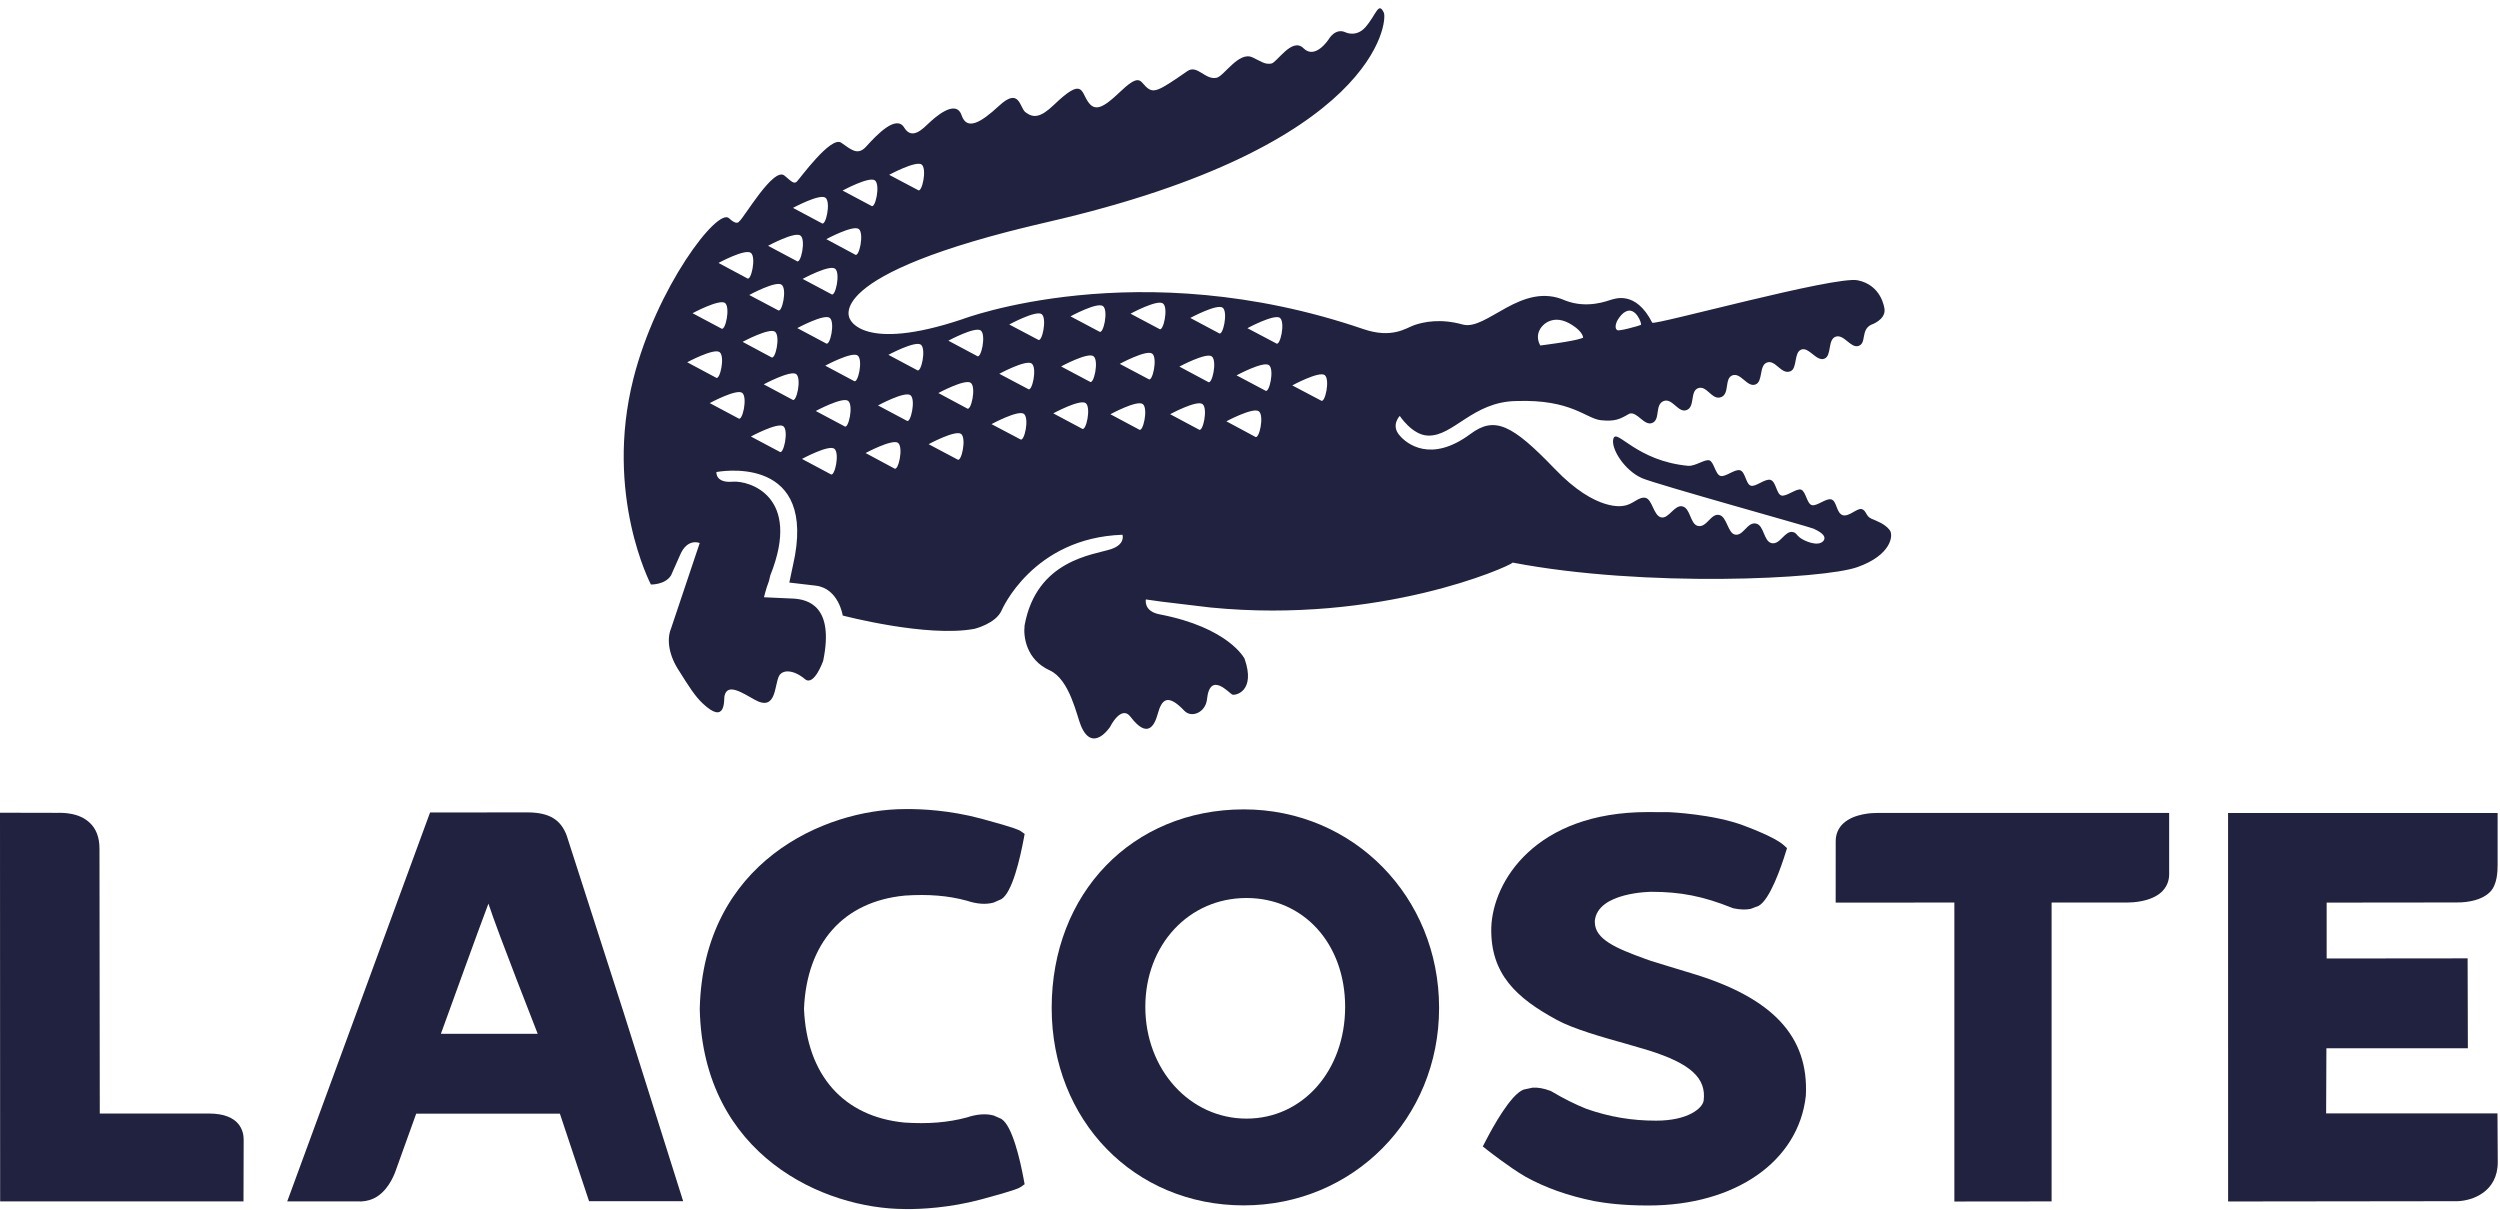 <svg height="60" viewBox="0 0 124 60" width="124" xmlns="http://www.w3.org/2000/svg"><g fill="#21223f" fill-rule="evenodd"><path d="m34.898 19.482-1.422-.75s1.324-.719 1.608-.512c.28.211.013 1.443-.186 1.262zm-2.219-2.834-1.428-.754s1.328-.717 1.611-.512c.281.209.01 1.44-.183 1.266zm-.544 2.34-1.423-.755s1.328-.716 1.608-.506c.284.213.01 1.443-.184 1.262zm-.504 2.29-1.424-.765s1.327-.71 1.608-.498c.285.205.019 1.44-.184 1.263zm-1.794-5.136-1.42-.756s1.324-.715 1.607-.508c.278.209.012 1.443-.187 1.265zm-.539 2.417-1.421-.76s1.323-.71 1.605-.507c.282.212.017 1.447-.184 1.267zm-.456 2.362-1.425-.761s1.325-.716 1.606-.501c.281.206.02 1.438-.182 1.262zm-1.963-4.99-1.425-.756s1.327-.721 1.608-.506c.285.209.015 1.443-.184 1.263zm-.533 2.489-1.427-.756s1.329-.721 1.61-.507c.279.211.013 1.441-.183 1.263zm-.47 2.501-1.421-.758s1.324-.72 1.606-.504c.282.206.014 1.438-.185 1.262zm-1.973-4.858-1.427-.756s1.327-.723 1.611-.508c.281.211.018 1.44-.185 1.264zm-.469 2.485-1.425-.756s1.328-.722 1.608-.506c.281.204.015 1.442-.182 1.262zm-.389 2.329-1.423-.759s1.322-.717 1.607-.507c.284.212.016 1.441-.184 1.266zm-2.18-4.412-1.427-.754s1.329-.72 1.608-.513c.281.213.015 1.449-.181 1.266zm-.494 2.445-1.426-.754s1.325-.716 1.605-.509c.289.211.018 1.448-.179 1.263zm-.389 2.494-1.424-.751s1.326-.718 1.605-.509c.286.209.019 1.44-.18 1.259zm-2.142-4.131-1.422-.759s1.324-.714 1.607-.506c.28.215.015 1.444-.185 1.265zm-.496 2.6-1.422-.762s1.327-.715 1.607-.506c.282.213.015 1.44-.185 1.268zm-.478 2.532-1.427-.757s1.327-.718 1.611-.509c.279.216.01 1.448-.184 1.266zm-1.999-4.431-1.423-.758s1.325-.71 1.609-.504c.28.21.013 1.441-.186 1.262zm-.516 2.508-1.422-.756s1.326-.72 1.608-.507c.277.204.01 1.44-.186 1.263zm-.617 2.368-1.422-.763s1.324-.711 1.608-.505c.284.21.015 1.447-.186 1.267zm-2.001-4.338-1.422-.759s1.324-.713 1.608-.504c.282.212.013 1.44-.186 1.262zm-.47 2.247-1.422-.757s1.324-.713 1.604-.503c.281.208.019 1.441-.182 1.26zm-.684 2.378-1.421-.758s1.318-.716 1.603-.506c.281.211.019 1.437-.183 1.264zm-1.894-3.696-1.424-.761s1.327-.713 1.608-.509c.282.211.015 1.443-.184 1.27zm-.638 2.582-1.423-.755s1.327-.718 1.608-.51c.279.207.01 1.448-.185 1.265zm-2.041-1.654-1.423-.759s1.326-.718 1.608-.508c.282.212.013 1.443-.185 1.267zm-2.541-2.784s1.325-.713 1.606-.503c.284.208.014 1.443-.182 1.264zm1.872-2.943c.282.209.018 1.448-.186 1.266l-1.421-.756s1.325-.712 1.607-.509zm1.282-2.485c.281.205.015 1.44-.183 1.262l-1.42-.761s1.319-.713 1.603-.501zm1.014 5.177-1.421-.761s1.326-.713 1.606-.503c.283.21.017 1.441-.185 1.264zm-1.092-3.086s1.329-.722 1.607-.508c.283.209.017 1.441-.182 1.262zm2.542-2.947c.279.21.015 1.44-.182 1.265l-1.425-.758s1.325-.72 1.607-.507zm1.238-1.877c.283.21.016 1.439-.183 1.264l-1.427-.76s1.329-.718 1.61-.504zm.026 7.223-1.422-.757s1.324-.715 1.606-.509c.282.209.019 1.44-.184 1.266zm.268-2.439-1.426-.758s1.327-.719 1.608-.507c.285.21.013 1.446-.182 1.265zm1.358-3.234c.281.211.017 1.447-.184 1.269l-1.425-.765s1.325-.713 1.608-.504zm.802-2.409c.281.209.018 1.444-.181 1.26l-1.422-.756s1.321-.718 1.603-.504zm2.319-.787c.278.214.012 1.446-.186 1.264l-1.426-.754s1.328-.718 1.612-.51zm30.806 7.992s.126-.159.371-.24c.241-.088.606-.103 1.089.209.555.353.541.628.541.628-.018.01-.043.019-.071.028-.403.156-2.054.358-2.054.358-.321-.592.124-.983.124-.983zm3.716-.286c.137-.22.266-.345.384-.405.507-.288.831.614.769.648-.003.002-.014.005-.019.007-.001.001-.001.005-.001.005-.08.038-1.058.316-1.155.253-.193-.134.022-.509.022-.509zm13.496 10.43c-.248-.324-.648-.453-.925-.577-.271-.127-.231-.392-.458-.468-.232-.074-.637.398-.952.3-.314-.103-.291-.691-.554-.778-.269-.085-.737.356-.981.278-.246-.072-.294-.689-.532-.768-.235-.072-.734.367-.978.292-.244-.082-.26-.684-.532-.773-.27-.083-.745.367-.981.286-.244-.075-.267-.675-.526-.762-.262-.083-.742.357-.984.278-.249-.081-.317-.697-.544-.771-.231-.071-.684.293-1.052.271-2.553-.238-3.529-1.843-3.703-1.368-.17.465.532 1.598 1.415 1.98.704.306 8.308 2.411 8.508 2.505.194.096.674.31.503.587-.264.355-1.007.004-1.196-.153-.191-.159-.148-.216-.327-.264-.408-.097-.634.646-1.065.547-.393-.088-.365-.876-.763-.968-.439-.107-.638.641-1.057.543-.347-.078-.395-.881-.767-.97-.428-.103-.622.645-1.068.541-.383-.09-.362-.873-.763-.969-.401-.095-.68.631-1.058.546-.379-.088-.435-.888-.772-.968-.345-.077-.616.33-1.08.391 0 0-1.33.36-3.433-1.838-2.107-2.192-2.971-2.618-4.171-1.725-1.958 1.459-3.174.494-3.528.06-.426-.497.02-.954.02-.954s.622.96 1.405.977c1.261.038 2.212-1.684 4.374-1.714 2.738-.098 3.452.874 4.201.952.694.068.925-.044 1.405-.323h-.003c.388-.138.726.612 1.133.461.43-.162.115-.918.579-1.092.432-.155.715.605 1.13.451.436-.159.158-.936.576-1.088.431-.156.682.612 1.129.449.449-.16.159-.929.568-1.084.422-.154.727.602 1.141.454.392-.14.168-.945.576-1.091.424-.152.698.606 1.15.439.372-.13.166-.935.551-1.081.385-.144.742.603 1.143.453.376-.139.156-.939.555-1.089.424-.153.75.594 1.15.453.396-.143.096-.788.612-1.045 0 0 .715-.235.67-.76-.005-.088-.154-1.21-1.331-1.448-1.133-.228-10.076 2.246-10.192 2.103-.823-1.626-1.878-1.174-2.038-1.138-.164.041-1.162.466-2.268.041-2.172-.983-3.906 1.517-5.095 1.188-1.095-.308-1.933-.13-2.392.026-.42.146-1.102.693-2.547.196-11.167-3.813-19.894-.48-19.894-.48-4.92 1.644-5.55 0-5.55 0s-1.619-2.2 9.782-4.823c16.389-3.765 16.883-9.995 16.689-10.389-.269-.571-.372.102-.911.721-.453.515-.979.26-.979.26-.516-.247-.845.341-.845.341s-.663 1.03-1.25.444c-.564-.564-1.312.708-1.592.759-.334.059-.498-.104-.948-.311-.673-.298-1.396.929-1.765 1.016-.566.13-.964-.667-1.451-.331-1.456 1.006-1.685 1.145-2.078.754-.289-.296-.332-.617-1.305.315-.828.794-1.225.942-1.557.438-.342-.508-.254-1.202-1.676.163-.679.652-1.027.665-1.416.372-.293-.22-.29-1.27-1.311-.32-.925.856-1.597 1.231-1.858.471-.29-.854-1.379.157-1.631.395-.262.238-.822.867-1.214.218-.393-.653-1.333.322-1.892.941-.432.481-.78.11-1.235-.195-.517-.355-2.065 1.806-2.206 1.935-.142.123-.25 0-.604-.301-.545-.462-2.015 2.106-2.253 2.273 0 0-.101.222-.502-.161-.571-.542-3.599 3.444-4.741 7.953-1.462 5.782.867 10.215.867 10.215s.7.022.998-.451l.453-1.022c.367-.852.97-.584.97-.584l-1.426 4.251c-.226.56-.09 1.351.41 2.1.47.752.794 1.261 1.171 1.61 1.159 1.092 1.041-.199 1.071-.361.135-.691.901-.16 1.502.171 1.09.612.969-.739 1.208-1.18.166-.315.702-.329 1.284.158.453.379.903-.904.903-.904.565-2.733-.763-3.049-1.481-3.09l-1.454-.066s.096-.416.247-.805l.065-.276c1.585-3.952-1.064-4.714-1.857-4.651-.875.078-.814-.479-.814-.479s4.79-.943 3.897 4.136c0 0-.177.884-.282 1.346l1.316.154c1.133.141 1.334 1.481 1.334 1.481s4.166 1.101 6.529.661c0 0 1.056-.252 1.349-.909 0 0 1.53-3.605 5.998-3.758 0 0 .158.467-.557.71-.855.288-3.707.515-4.3 3.79v.013c-.064.538.08 1.682 1.246 2.212.993.448 1.343 2.257 1.549 2.745.579 1.387 1.445.061 1.445.061s.549-1.119 1.019-.498c.796 1.047 1.166.52 1.346-.147.198-.72.486-1.033 1.319-.158.356.38 1.055.086 1.124-.564.147-1.431 1.114-.293 1.252-.238.166.063 1.178-.165.612-1.778 0 0-.766-1.538-4.214-2.201-.809-.153-.681-.739-.681-.739l.76.107c.227.037 2.233.259 2.447.293 8.414.83 14.798-2.024 14.99-2.227 6.536 1.252 15.424.825 17.093.224 1.675-.59 1.8-1.57 1.608-1.831z" transform="translate(30.621 .384)"/><path d="m26.67 51.277c-.708 0-4.523.001-4.802.001.518-1.418 1.807-5.006 2.358-6.458.476 1.465 2.432 6.409 2.444 6.457m1.437-9.837c-.297-.79-.862-1.129-1.896-1.145-.094-.002-4.88.005-4.88.005l-7.084 19.289h3.448c.297.022.574-.025.822-.137.671-.306 1-1.083 1.096-1.349 0 .007.963-2.687 1.03-2.863.493 0 6.747-.002 7.127-.002.149.455 1.448 4.343 1.448 4.343h4.667l-2.961-9.387z"/><path d="m61.827 55.483c-2.814 0-5.019-2.434-5.019-5.542 0-3.08 2.158-5.4 5.016-5.4 2.838 0 4.895 2.27 4.895 5.4 0 3.162-2.104 5.542-4.891 5.542m-.139-15.338h-.002c-5.521.007-9.524 4.151-9.524 9.848 0 5.582 4.092 9.794 9.526 9.794 5.431 0 9.69-4.299 9.69-9.794 0-5.523-4.259-9.848-9.69-9.848"/><path d="m83.867 48.263-.181-.053c.005.002-1.795-.545-1.8-.55l-.269-.095c-1.47-.532-2.514-.977-2.514-1.833v-.063c.146-1.421 2.784-1.435 2.809-1.435 1.454 0 2.572.223 3.989.791l.03.012.061.018c.327.066.613.075.845.024l.392-.149c.563-.31 1.123-1.949 1.337-2.64l.07-.221-.173-.159c-.068-.065-.48-.405-1.981-.965-1.526-.571-3.687-.661-3.687-.661l-1.066-.005c-5.569 0-7.695 3.437-7.762 5.745-.046 2.299 1.263 3.483 3.242 4.558.828.458 2.34.88 3.436 1.187-.006-.005 1.135.333 1.135.333 2.074.652 2.867 1.375 2.72 2.498-.066.371-.767.985-2.36.985-1.212 0-2.307-.186-3.447-.583-.547-.218-1.114-.499-1.712-.854l-.029-.018-.061-.027c-.331-.123-.628-.175-.882-.153l-.438.094c-.639.239-1.529 1.862-1.884 2.549l-.14.271.242.192c.043.029 1.032.816 1.873 1.308.99.548 2.101.945 3.413 1.211.529.096 1.369.218 2.685.218 4.315 0 7.45-2.186 7.81-5.441.156-2.952-1.656-4.879-5.701-6.086"/><path d="m93.092 40.323c-.179-.003-1.121.016-1.662.516-.249.228-.379.535-.379.879l-.002 3.052s5.206-.004 5.887-.004v14.829l4.823-.005v-14.825c.643-.001 3.79-.001 3.79-.001.178 0 1.118-.02 1.661-.518.246-.234.38-.533.38-.882v-3.042z"/><path d="m10.363 55.23h-5.414c0-.711-.015-13.147-.015-13.147 0-.546-.163-.979-.492-1.282-.525-.492-1.306-.49-1.597-.484l-2.845-.006.007 19.277h12.07l.009-3.063c0-.392-.168-1.294-1.723-1.294"/><path d="m44.873 44.421c1.17-.078 2.154 0 3.083.254.499.166.949.199 1.33.092.002-.001.385-.171.385-.171.54-.333.926-2.028 1.109-3.004l.042-.229-.197-.141c-.049-.036-.203-.144-1.951-.615-1.592-.429-3.009-.482-3.707-.477l-.077.001c-3.994 0-10.009 2.637-10.182 9.897v.042c.173 7.262 6.188 9.898 10.185 9.898l.074.003c.698.003 2.113-.054 3.707-.482 1.748-.468 1.901-.576 1.952-.613l.195-.138-.042-.23c-.182-.982-.569-2.673-1.109-3.008v-.002l-.384-.169c-.383-.104-.833-.07-1.339.099-.924.248-1.908.329-3.09.251-3.025-.296-4.842-2.355-4.979-5.645.137-3.259 1.954-5.318 4.993-5.612"/><path d="m121.878 59.579c.745-.017 2.011-.456 2.011-1.937l-.014-2.419-8.499.003s.014-2.772.014-3.232h7.016l-.012-4.46s-6.298.007-6.992.007c-.002-.528 0-2.242 0-2.772.694 0 6.441-.007 6.441-.007.177.003 1.138.004 1.659-.516.364-.365.38-1.028.38-1.374v-2.546h-13.37l.002 19.267z"/></g></svg>